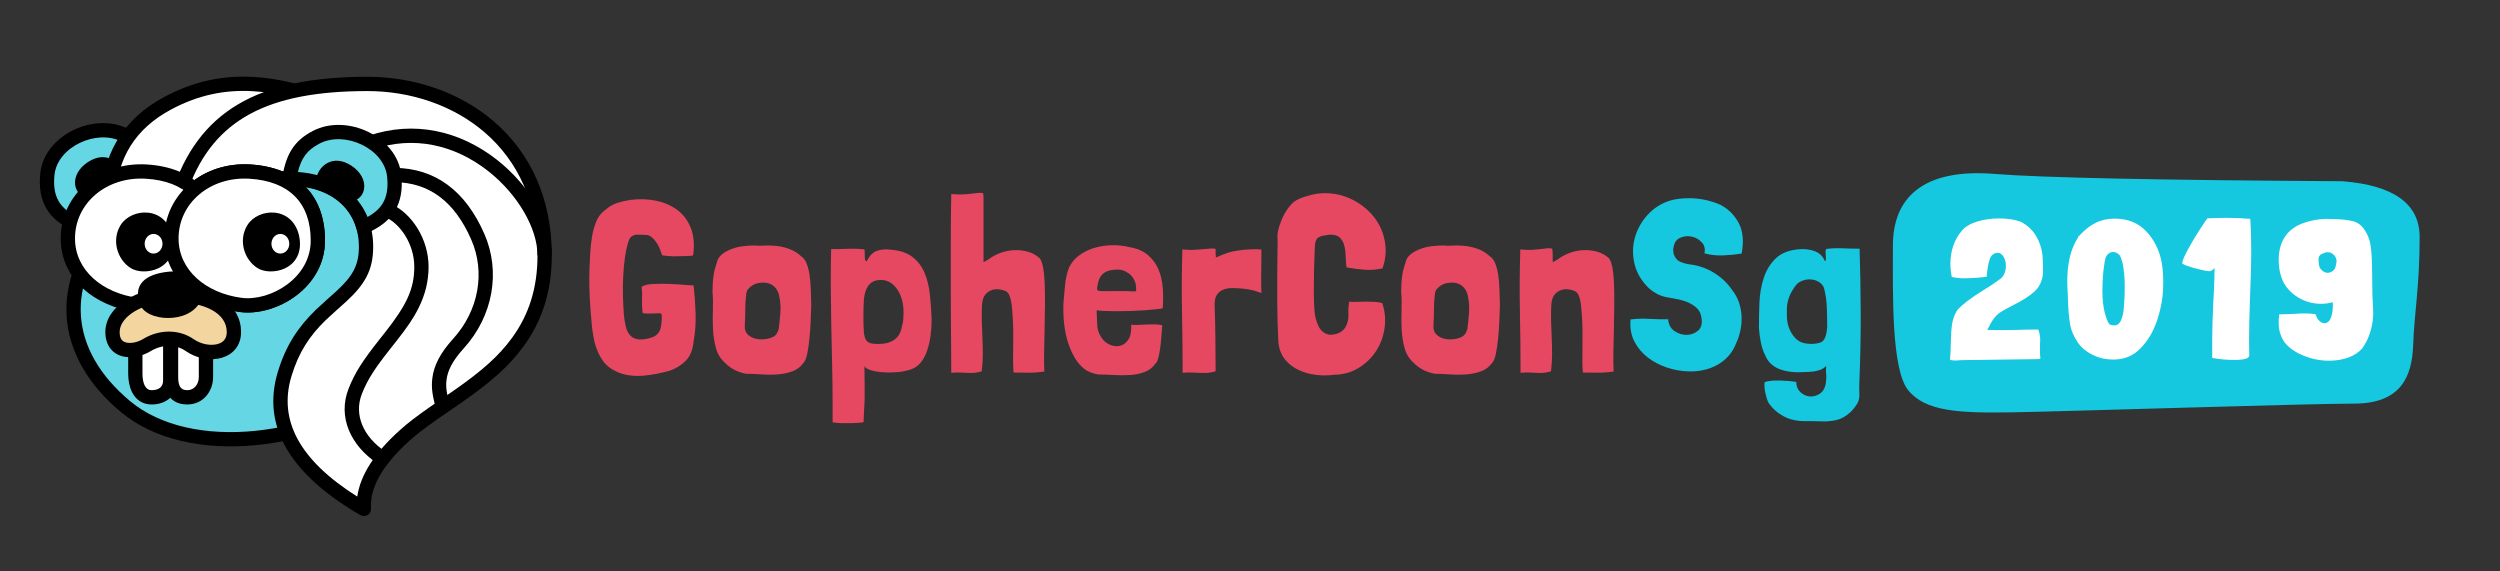 <?xml version="1.0" encoding="UTF-8"?>
<svg width="1400px" height="320px" viewBox="0 0 1400 320" version="1.1" xmlns="http://www.w3.org/2000/svg" xmlns:xlink="http://www.w3.org/1999/xlink">
    <rect x="0" y="0" width="1400" height="320" fill="#333333" stroke="none"/>
    <!-- Generator: Sketch 53.2 (72643) - https://sketchapp.com -->
    <title>logo-gopherConSg2019-landscape</title>
    <desc>Created with Sketch.</desc>
    <g id="logo-gopherConSg2019-landscape" stroke="none" stroke-width="1" fill="none" fill-rule="evenodd">
        <path d="M1024.612,235.816 C1023.689,236 1022.027,236.046 1019.626,235.954 C1017.225,235.862 1014.132,235.816 1010.346,235.816 C1006.007,235.816 1002.128,234.895 998.712,233.053 C995.295,231.212 992.525,228.725 990.402,225.594 C990.032,224.95 989.686,224.098 989.363,223.039 C989.04,221.98 988.763,220.898 988.532,219.793 C988.301,218.688 988.163,217.629 988.116,216.616 C988.07,215.603 988.093,214.728 988.186,213.991 C989.109,213.623 990.356,213.37 991.925,213.232 C993.495,213.094 995.134,213.048 996.842,213.094 C998.55,213.14 1000.212,213.232 1001.828,213.37 C1003.444,213.508 1004.806,213.669 1005.914,213.853 C1005.914,216.248 1006.676,218.158 1008.2,219.586 C1009.723,221.013 1011.431,221.819 1013.324,222.003 C1015.217,222.187 1017.064,221.727 1018.864,220.622 C1020.665,219.517 1021.842,217.675 1022.396,215.096 C1022.489,214.176 1022.581,213.232 1022.673,212.265 C1022.766,211.298 1022.766,210.446 1022.673,209.709 C1022.489,208.144 1022.489,206.533 1022.673,204.875 C1021.75,205.888 1020.665,206.625 1019.418,207.085 C1018.172,207.545 1016.833,207.868 1015.402,208.052 C1013.971,208.236 1012.516,208.328 1011.039,208.328 C1009.561,208.328 1008.176,208.374 1006.884,208.466 C1005.129,208.466 1003.352,208.328 1001.551,208.052 C999.751,207.776 998.043,207.315 996.427,206.671 C994.811,206.026 993.356,205.151 992.064,204.046 C990.771,202.941 989.709,201.514 988.878,199.764 C987.585,197.278 986.662,194.676 986.108,191.96 C985.554,189.243 985.185,186.458 985,183.603 C985,179.275 985.092,174.625 985.277,169.652 C985.462,164.679 986.27,160.006 987.701,155.632 C989.132,151.258 991.417,147.574 994.557,144.582 C997.696,141.589 1002.221,139.908 1008.13,139.54 C1011.085,139.356 1013.832,139.747 1016.371,140.714 C1018.911,141.681 1020.734,143.454 1021.842,146.032 C1022.212,146.216 1022.419,146.055 1022.466,145.549 C1022.512,145.042 1022.512,144.397 1022.466,143.615 L1022.327,141.267 C1022.281,140.484 1022.396,139.862 1022.673,139.402 C1025.72,139.033 1028.814,138.918 1031.953,139.057 C1035.093,139.195 1038.232,139.264 1041.371,139.264 C1041.741,150.775 1041.948,162.815 1041.995,175.384 C1042.041,187.954 1041.787,200.869 1041.233,214.13 C1041.141,216.34 1041.141,218.527 1041.233,220.691 C1041.325,222.855 1040.91,224.673 1039.986,226.147 C1038.694,228.173 1037.378,229.784 1036.039,230.981 C1034.7,232.178 1033.384,233.122 1032.092,233.813 C1030.799,234.504 1029.506,234.987 1028.213,235.263 C1026.921,235.54 1025.72,235.724 1024.612,235.816 Z M1000.651,176.697 C1000.651,181.393 1002.036,185.399 1004.806,188.714 C1006.468,190.74 1008.684,191.96 1011.454,192.374 C1014.225,192.789 1016.81,192.628 1019.211,191.891 C1020.042,191.615 1020.688,191.177 1021.15,190.579 C1021.611,189.98 1021.981,189.289 1022.258,188.507 C1022.535,187.724 1022.743,186.895 1022.881,186.02 C1023.02,185.146 1023.135,184.294 1023.227,183.465 C1023.227,179.782 1023.158,176.029 1023.02,172.207 C1022.881,168.386 1022.35,164.725 1021.427,161.226 C1020.873,159.845 1019.972,158.763 1018.726,157.98 C1017.479,157.197 1016.117,156.714 1014.64,156.53 C1013.163,156.346 1011.708,156.461 1010.277,156.875 C1008.846,157.29 1007.576,157.957 1006.468,158.878 C1005.083,160.443 1003.906,162.17 1002.936,164.058 C1001.967,165.946 1001.297,167.948 1000.928,170.066 C1000.743,170.987 1000.651,171.885 1000.651,172.76 L1000.651,176.697 Z" id="Combined-Shape" fill="#15C8DF"></path>
        <path d="M975.323,141.991 L975.185,141.991 C971.964,142.542 968.512,142.886 964.83,143.024 C961.148,143.162 957.697,142.772 954.475,141.853 C955.027,139.373 954.521,137.307 952.956,135.654 C951.391,134 949.504,132.944 947.295,132.485 C945.086,132.026 942.946,132.255 940.875,133.174 C938.804,134.092 937.584,135.837 937.216,138.409 C937.032,139.052 936.963,139.672 937.009,140.269 C937.055,140.866 937.124,141.486 937.216,142.129 C937.953,144.333 939.149,145.802 940.806,146.537 C942.463,147.272 944.258,147.777 946.191,148.053 C951.069,148.604 955.602,150.165 959.791,152.737 C963.979,155.308 967.407,158.569 970.077,162.518 C971.734,164.631 972.976,166.904 973.805,169.338 C974.633,171.772 975.116,174.274 975.254,176.846 C975.392,179.418 975.208,182.012 974.702,184.63 C974.196,187.248 973.39,189.75 972.286,192.138 C971.181,194.986 969.709,197.419 967.868,199.44 C966.027,201.461 963.933,203.114 961.586,204.4 C959.238,205.686 956.707,206.627 953.992,207.224 C951.276,207.821 948.492,208.073 945.638,207.982 C941.588,207.89 937.561,207.178 933.557,205.846 C929.553,204.514 925.987,202.655 922.857,200.267 C919.727,197.879 917.242,194.963 915.401,191.518 C913.56,188.074 912.778,184.148 913.054,179.739 L913.054,178.913 C916.276,178.453 919.819,178.339 923.685,178.568 C927.551,178.798 931.049,178.867 934.179,178.775 C934.363,181.714 935.536,183.918 937.699,185.388 C939.863,186.857 942.164,187.569 944.603,187.523 C947.042,187.477 949.159,186.674 950.954,185.112 C952.749,183.551 953.37,181.163 952.818,177.948 C952.542,175.744 951.714,173.976 950.333,172.644 C948.952,171.312 947.318,170.233 945.431,169.407 C943.544,168.58 941.496,167.96 939.287,167.547 C937.078,167.133 935.007,166.743 933.074,166.376 C931.233,166.008 929.53,165.411 927.966,164.585 C926.401,163.758 924.974,162.794 923.685,161.692 C919.451,157.65 916.713,153.196 915.47,148.328 C914.228,143.46 914.159,138.73 915.263,134.138 C916.368,129.546 918.462,125.367 921.545,121.601 C924.629,117.836 928.38,115.034 932.798,113.197 C935.007,112.279 937.446,111.659 940.116,111.338 C942.785,111.016 945.477,110.924 948.193,111.062 C950.908,111.2 953.577,111.59 956.201,112.233 C958.824,112.876 961.24,113.703 963.449,114.713 C967.868,117.009 971.273,120.407 973.667,124.908 C976.06,129.408 976.612,135.102 975.323,141.991 Z" id="Path" fill="#15C8DF"></path>
        <path d="M359.743,160.358 C360.938,159.623 362.892,159.186 365.604,159.048 C368.316,158.91 371.189,158.887 374.223,158.979 C377.257,159.071 380.085,159.232 382.705,159.462 C385.325,159.692 387.095,159.807 388.014,159.807 L388.29,159.807 L388.428,159.945 C388.98,164.817 389.348,169.989 389.532,175.459 C389.715,180.93 389.348,186.147 388.428,191.112 C387.969,195.8 386.543,199.386 384.153,201.868 C381.763,204.351 378.82,206.235 375.327,207.522 C373.028,208.166 370.638,208.741 368.155,209.246 C365.673,209.752 363.145,210.12 360.57,210.35 C357.996,210.579 355.491,210.556 353.054,210.281 C350.618,210.005 348.296,209.407 346.09,208.488 C342.412,206.925 339.608,204.81 337.677,202.144 C335.746,199.478 334.229,196.168 333.126,192.215 C332.85,191.204 332.551,189.802 332.23,188.009 C331.908,186.216 331.655,184.4 331.471,182.561 C331.195,179.619 330.965,176.953 330.781,174.563 C330.598,172.172 330.437,169.805 330.299,167.461 C330.161,165.116 330.069,162.634 330.023,160.014 C329.977,157.393 330,154.383 330.092,150.981 C330.184,148.039 330.322,145.028 330.506,141.948 C330.69,138.868 331.011,135.857 331.471,132.915 C331.931,129.881 332.735,126.939 333.884,124.089 C335.034,121.239 336.941,118.895 339.608,117.056 C341.447,115.493 343.515,114.344 345.814,113.608 C348.112,112.873 350.503,112.321 352.985,111.953 C358.042,111.31 362.869,111.471 367.466,112.436 C372.063,113.401 376.016,115.125 379.326,117.607 C382.636,120.09 385.118,123.377 386.773,127.468 C388.428,131.559 388.934,136.409 388.29,142.017 L388.152,142.844 C387.969,143.12 387.555,143.258 386.911,143.258 C386.268,143.258 385.21,143.304 383.739,143.396 C382.36,143.396 381.188,143.419 380.223,143.465 C379.257,143.511 378.292,143.534 377.326,143.534 C376.361,143.534 375.373,143.488 374.361,143.396 C373.35,143.304 372.155,143.166 370.776,142.982 C370.5,142.063 370.109,140.937 369.603,139.604 C369.098,138.27 368.454,137.029 367.673,135.88 C366.891,134.731 365.995,133.72 364.983,132.846 C363.972,131.973 362.777,131.536 361.398,131.536 C359.835,131.444 358.318,131.398 356.847,131.398 C355.376,131.398 354.088,131.95 352.985,133.053 C352.801,133.237 352.548,133.72 352.227,134.501 C351.905,135.282 351.652,136.041 351.468,136.776 C350.825,138.983 350.296,141.649 349.882,144.775 C349.468,147.901 349.17,151.234 348.986,154.773 C348.802,158.313 348.756,161.967 348.848,165.737 C348.94,169.506 349.124,173.092 349.399,176.494 C349.583,178.516 349.951,180.723 350.503,183.113 C351.054,185.503 352.204,187.388 353.951,188.767 C354.778,189.319 355.835,189.733 357.122,190.008 C358.502,190.192 359.95,190.146 361.467,189.87 C362.984,189.595 364.386,189.227 365.673,188.767 C366.684,188.308 367.558,187.687 368.293,186.905 C369.029,186.124 369.58,185.09 369.948,183.803 C370.04,183.435 370.155,182.814 370.293,181.941 C370.431,181.067 370.523,180.171 370.569,179.252 C370.615,178.332 370.615,177.505 370.569,176.769 C370.523,176.034 370.362,175.62 370.086,175.528 C369.534,175.436 368.776,175.413 367.811,175.459 C366.845,175.505 365.834,175.551 364.777,175.597 C363.719,175.643 362.754,175.643 361.88,175.597 C361.007,175.551 360.34,175.436 359.881,175.252 C359.697,173.781 359.582,172.494 359.536,171.391 C359.49,170.288 359.49,169.207 359.536,168.15 C359.582,167.093 359.605,166.013 359.605,164.909 C359.605,163.806 359.513,162.427 359.329,160.772 L359.329,160.634 C359.329,160.542 359.375,160.496 359.467,160.496 L359.743,160.358 Z M401.906,145.465 C402.549,144.086 403.584,142.89 405.009,141.879 C406.434,140.868 408.089,140.017 409.974,139.328 C411.858,138.638 413.881,138.156 416.042,137.88 C418.202,137.604 420.386,137.466 422.592,137.466 C424.431,137.65 426.201,137.673 427.902,137.535 C429.603,137.397 431.419,137.42 433.35,137.604 C436.292,137.788 439.096,138.362 441.762,139.328 C444.428,140.293 446.727,141.695 448.658,143.534 C449.945,144.361 450.956,145.694 451.692,147.533 C452.427,149.372 452.979,151.509 453.347,153.946 C453.714,156.382 453.944,159.048 454.036,161.944 C454.128,164.84 454.22,167.805 454.312,170.839 C454.22,173.506 454.105,176.539 453.967,179.941 C453.829,183.343 453.599,186.607 453.278,189.733 C452.956,192.858 452.542,195.663 452.036,198.145 C451.531,200.627 450.818,202.328 449.899,203.247 C448.336,205.454 446.29,207.017 443.762,207.936 C441.233,208.856 438.498,209.43 435.556,209.66 C432.614,209.89 429.58,209.89 426.454,209.66 C423.328,209.43 420.478,209.315 417.904,209.315 C413.215,208.488 409.261,206.465 406.043,203.247 C403.561,201.041 401.86,198.283 400.94,194.973 C400.021,191.663 399.469,188.193 399.286,184.561 C399.102,180.93 399.079,177.275 399.217,173.598 C399.355,169.92 399.286,166.564 399.01,163.53 C399.01,161.875 399.056,160.244 399.148,158.635 C399.24,157.026 399.423,155.348 399.699,153.601 C399.791,152.59 400.113,151.234 400.665,149.533 C401.216,147.832 401.63,146.476 401.906,145.465 Z M419.145,161.738 C418.593,162.105 418.179,163.025 417.904,164.496 C417.536,167.438 417.352,170.357 417.352,173.253 C417.352,176.149 417.26,179.206 417.076,182.424 C416.984,184.538 417.536,186.17 418.731,187.319 C419.926,188.468 421.374,189.25 423.075,189.664 C424.776,190.077 426.546,190.169 428.385,189.939 C430.224,189.71 431.741,189.273 432.936,188.629 C434.499,187.894 435.556,186.377 436.108,184.078 C436.476,181.136 436.774,178.171 437.004,175.183 C437.234,172.195 437.073,169.368 436.521,166.702 C436.062,163.484 434.729,161.14 432.522,159.669 C430.315,158.198 427.419,157.876 423.834,158.704 C421.903,159.255 420.34,160.267 419.145,161.738 Z M483.649,234.828 L483.649,236.345 C483.649,236.437 483.029,236.552 481.788,236.69 C480.546,236.828 479.029,236.92 477.237,236.966 C475.444,237.011 473.536,237.011 471.513,236.966 C469.491,236.92 467.744,236.759 466.273,236.483 L466.273,227.381 C466.273,219.75 466.181,212.119 465.997,204.489 C465.813,196.858 465.652,189.342 465.514,181.941 C465.376,174.54 465.284,167.277 465.238,160.152 C465.192,153.026 465.261,146.154 465.445,139.535 C468.295,139.535 471.421,139.466 474.823,139.328 C478.225,139.19 481.305,139.305 484.063,139.673 C484.155,139.856 484.201,140.178 484.201,140.638 C484.201,141.557 484.224,142.293 484.27,142.844 C484.316,143.396 484.339,144.177 484.339,145.189 C484.523,145.648 484.73,145.993 484.96,146.223 C485.189,146.453 485.442,146.292 485.718,145.74 C487.097,142.982 488.936,141.212 491.234,140.431 C493.533,139.65 495.969,139.443 498.544,139.81 C503.784,140.178 507.922,141.534 510.956,143.879 C513.99,146.223 516.265,149.211 517.782,152.843 C519.299,156.474 520.288,160.542 520.747,165.047 C521.207,169.552 521.529,174.103 521.713,178.7 C521.713,181.918 521.506,185.044 521.092,188.078 C520.678,191.112 520.035,193.893 519.161,196.421 C518.288,198.949 517.139,201.11 515.714,202.903 C514.289,204.695 512.565,205.96 510.542,206.695 C508.06,207.614 505.324,208.189 502.336,208.419 C499.348,208.649 496.521,208.649 493.855,208.419 C491.188,208.189 488.936,207.752 487.097,207.109 C485.258,206.465 484.247,205.73 484.063,204.902 C484.155,209.223 484.201,212.717 484.201,215.383 L484.201,221.796 C484.201,223.405 484.178,224.646 484.132,225.519 C484.086,226.393 484.04,227.22 483.994,228.002 C483.948,228.783 483.902,229.656 483.856,230.622 C483.81,231.587 483.741,232.989 483.649,234.828 Z M505.026,182.837 C505.485,181.55 505.761,180.217 505.853,178.838 C505.945,177.459 505.991,176.126 505.991,174.839 C505.991,172.54 505.715,170.311 505.163,168.15 C504.612,165.99 503.784,164.059 502.681,162.358 C501.578,160.657 500.245,159.301 498.682,158.29 C497.119,157.279 495.372,156.773 493.441,156.773 C491.051,156.773 489.212,157.279 487.925,158.29 C486.637,159.301 485.649,160.68 484.96,162.427 C484.27,164.174 483.856,166.288 483.718,168.771 C483.58,171.253 483.511,173.919 483.511,176.769 C483.511,180.355 483.58,183.182 483.718,185.251 C483.856,187.319 484.201,188.905 484.753,190.008 C485.304,191.112 486.155,191.824 487.304,192.146 C488.453,192.468 489.993,192.629 491.924,192.629 C495.694,192.629 498.705,191.801 500.957,190.146 C503.21,188.491 504.566,186.055 505.026,182.837 Z M550.774,146.844 C551.234,146.568 551.809,146.246 552.498,145.878 C553.188,145.511 553.762,145.143 554.222,144.775 C556.153,143.396 558.313,142.293 560.704,141.465 C563.094,140.638 565.554,140.178 568.082,140.086 C570.611,139.994 573.07,140.27 575.46,140.914 C577.851,141.557 580.011,142.706 581.942,144.361 C582.862,145.189 583.574,146.913 584.08,149.533 C584.585,152.153 584.907,155.302 585.045,158.979 C585.183,162.657 585.229,166.679 585.183,171.046 C585.137,175.413 585.068,179.826 584.976,184.285 C584.884,188.744 584.792,193.042 584.7,197.18 C584.608,201.317 584.654,204.948 584.838,208.074 C581.62,208.534 578.747,208.741 576.219,208.695 C573.691,208.649 570.817,208.626 567.599,208.626 C567.416,206.511 567.324,204.121 567.324,201.455 C567.324,198.788 567.347,196.03 567.393,193.18 C567.439,190.33 567.439,187.48 567.393,184.63 C567.347,181.78 567.232,179.114 567.048,176.631 C566.956,175.528 566.864,174.31 566.772,172.977 C566.68,171.644 566.519,170.334 566.289,169.047 C566.059,167.759 565.738,166.61 565.324,165.599 C564.91,164.588 564.336,163.806 563.6,163.255 C563.508,163.163 563.416,163.117 563.324,163.117 C563.232,163.117 563.14,163.071 563.048,162.979 C562.313,162.611 561.233,162.312 559.807,162.082 C558.382,161.852 556.98,161.944 555.601,162.358 C554.222,162.772 552.981,163.599 551.878,164.84 C550.774,166.082 550.131,167.943 549.947,170.426 C549.763,173.643 549.717,176.792 549.809,179.872 C549.901,182.952 550.016,186.032 550.154,189.112 C550.292,192.192 550.361,195.249 550.361,198.283 C550.361,201.317 550.177,204.351 549.809,207.385 L549.809,207.936 C548.246,208.396 546.89,208.672 545.741,208.764 C544.591,208.856 543.419,208.879 542.224,208.833 C541.029,208.787 539.696,208.718 538.224,208.626 C536.753,208.534 534.915,208.58 532.708,208.764 C532.708,204.994 532.685,200.466 532.639,195.18 C532.593,189.893 532.547,184.216 532.501,178.148 C532.455,172.081 532.432,165.806 532.432,159.324 L532.432,140.362 C532.432,134.202 532.455,128.387 532.501,122.917 C532.547,117.447 532.616,112.689 532.708,108.644 C533.811,108.736 534.731,108.804 535.466,108.85 C536.202,108.896 536.891,108.919 537.535,108.919 C538.178,108.919 538.868,108.896 539.604,108.85 C540.339,108.804 541.258,108.736 542.362,108.644 C542.73,108.644 543.373,108.575 544.293,108.437 C545.212,108.299 546.131,108.184 547.051,108.092 C547.97,108 548.798,107.977 549.533,108.023 C550.269,108.069 550.636,108.23 550.636,108.506 C550.728,108.965 550.774,110.184 550.774,112.16 L550.774,146.844 Z M614.176,173.735 L614.176,176.218 C614.268,178.976 614.383,181.228 614.52,182.975 C614.658,184.722 615.233,186.423 616.244,188.078 C617.348,190.192 618.911,191.755 620.933,192.767 C622.956,193.778 624.933,194.1 626.863,193.732 C628.794,193.364 630.426,192.238 631.759,190.353 C633.092,188.468 633.667,185.641 633.483,181.872 C634.403,181.964 635.644,181.987 637.207,181.941 C638.77,181.895 640.402,181.826 642.103,181.734 C643.804,181.642 645.435,181.619 646.998,181.665 C648.561,181.711 649.849,181.872 650.86,182.148 C650.676,184.538 650.492,186.882 650.308,189.181 C650.124,191.479 649.895,193.617 649.619,195.594 C649.343,197.57 648.998,199.271 648.584,200.696 C648.171,202.121 647.642,203.109 646.998,203.661 C645.435,205.868 643.413,207.431 640.93,208.35 C638.448,209.269 635.736,209.821 632.794,210.005 C629.852,210.189 626.841,210.189 623.761,210.005 C620.68,209.821 617.853,209.729 615.279,209.729 C612.705,209.361 610.314,208.534 608.108,207.247 C605.625,205.5 603.557,203.224 601.902,200.42 C600.247,197.616 598.914,194.536 597.902,191.181 C596.891,187.825 596.201,184.262 595.834,180.493 C595.466,176.723 595.374,172.954 595.558,169.184 C595.834,165.783 596.132,162.496 596.454,159.324 C596.776,156.152 597.488,153.049 598.592,150.016 C599.787,147.349 601.626,145.074 604.108,143.189 C606.591,141.304 609.395,139.879 612.521,138.914 C615.647,137.949 618.957,137.42 622.45,137.328 C625.944,137.236 629.346,137.604 632.656,138.431 C636.885,139.167 640.287,140.638 642.861,142.844 C645.436,145.051 647.389,147.717 648.722,150.843 C650.056,153.969 650.86,157.416 651.136,161.186 C651.412,164.955 651.412,168.771 651.136,172.632 C650.492,172.816 649.274,173 647.481,173.184 C645.688,173.368 643.574,173.552 641.137,173.735 C638.701,173.919 636.104,174.057 633.345,174.149 C630.587,174.241 627.944,174.287 625.415,174.287 C622.887,174.287 620.612,174.241 618.589,174.149 C616.566,174.057 615.095,173.919 614.176,173.735 Z M630.863,152.36 C630.127,151.9 629.392,151.555 628.656,151.326 C627.921,151.096 627.047,150.981 626.036,150.981 C623.829,150.981 622.037,151.211 620.658,151.67 C619.278,152.13 618.175,152.774 617.348,153.601 C616.52,154.429 615.9,155.394 615.486,156.497 C615.072,157.6 614.773,158.75 614.589,159.945 C614.406,160.956 614.337,161.669 614.383,162.082 C614.429,162.496 614.865,162.772 615.693,162.91 C616.52,163.048 617.83,163.094 619.623,163.048 C621.416,163.002 624.059,162.979 627.553,162.979 C629.944,162.979 631.736,163.025 632.932,163.117 C634.127,163.209 634.977,163.232 635.483,163.186 C635.989,163.14 636.241,163.002 636.241,162.772 L636.241,161.324 C636.241,159.485 635.759,157.738 634.793,156.083 C633.828,154.429 632.518,153.187 630.863,152.36 Z M680.887,144.223 C681.255,144.04 682.105,143.672 683.438,143.12 C684.771,142.569 686.082,142.063 687.369,141.603 C689.116,141.052 691.092,140.615 693.299,140.293 C695.505,139.971 697.574,139.764 699.505,139.673 C701.436,139.581 703.068,139.558 704.401,139.604 C705.734,139.65 706.4,139.718 706.4,139.81 C706.4,142.936 706.377,145.694 706.331,148.085 C706.286,150.475 706.263,152.613 706.263,154.497 L706.263,159.669 C706.263,161.232 706.308,162.703 706.4,164.082 L705.159,163.668 C704.7,163.484 704.217,163.323 703.711,163.186 C703.205,163.048 702.723,162.887 702.263,162.703 C701.16,162.427 700.034,162.197 698.884,162.013 C697.735,161.829 697.114,161.738 697.022,161.738 C694.54,161.462 692.265,161.324 690.196,161.324 C688.127,161.324 686.334,161.646 684.817,162.289 C683.3,162.933 682.128,163.944 681.301,165.323 C680.473,166.702 680.105,168.679 680.197,171.253 C680.289,174.471 680.381,177.505 680.473,180.355 C680.565,183.205 680.611,186.078 680.611,188.974 C680.611,191.87 680.634,194.812 680.68,197.8 C680.726,200.788 680.749,203.983 680.749,207.385 L680.749,207.936 C679.186,208.396 677.761,208.672 676.474,208.764 C675.187,208.856 673.853,208.879 672.474,208.833 C671.095,208.787 669.601,208.718 667.992,208.626 C666.383,208.534 664.476,208.58 662.269,208.764 C662.269,197.455 662.154,186.147 661.924,174.839 C661.694,163.53 661.763,151.808 662.131,139.673 C663.234,139.764 664.154,139.833 664.889,139.879 C665.625,139.925 666.314,139.948 666.958,139.948 C667.602,139.948 668.291,139.925 669.027,139.879 C669.762,139.833 670.682,139.764 671.785,139.673 C672.153,139.673 672.819,139.627 673.785,139.535 C674.75,139.443 675.761,139.351 676.819,139.259 C677.876,139.167 678.795,139.144 679.577,139.19 C680.358,139.236 680.749,139.351 680.749,139.535 L680.749,142.086 C680.749,142.316 680.772,142.569 680.818,142.844 C680.864,143.12 680.887,143.58 680.887,144.223 Z M737.531,133.605 C737.347,133.789 737.186,134.087 737.048,134.501 C736.91,134.915 736.795,135.214 736.703,135.397 C736.519,135.673 736.358,137.282 736.221,140.224 C736.083,143.166 735.968,146.66 735.876,150.705 C735.784,154.75 735.738,158.956 735.738,163.323 C735.738,167.691 735.876,171.483 736.152,174.701 C736.427,177.367 737.14,179.964 738.289,182.492 C739.438,185.021 741.346,186.653 744.012,187.388 C746.035,187.572 747.943,187.273 749.736,186.492 C751.529,185.71 752.885,184.4 753.804,182.561 C754.815,180.447 755.252,178.217 755.114,175.873 C754.976,173.529 755.137,171.207 755.597,168.909 C756.884,169.093 758.332,169.139 759.941,169.047 C761.55,168.955 763.182,168.909 764.837,168.909 C766.492,168.909 768.124,168.955 769.733,169.047 C771.342,169.139 772.79,169.368 774.077,169.736 C775.64,174.517 776.054,179.275 775.318,184.009 C774.583,188.744 772.974,192.996 770.491,196.766 C768.009,200.535 764.768,203.638 760.769,206.074 C756.769,208.511 752.241,209.775 747.184,209.867 C743.875,210.327 740.473,210.35 736.979,209.936 C733.485,209.522 730.221,208.603 727.187,207.178 C724.153,205.753 721.602,203.753 719.533,201.179 C717.465,198.605 716.246,195.387 715.879,191.525 C715.695,188.216 715.557,184.768 715.465,181.182 C715.373,177.597 715.304,173.575 715.258,169.116 C715.212,164.657 715.212,159.6 715.258,153.946 C715.304,148.292 715.373,141.741 715.465,134.294 C715.281,132.731 715.35,131.145 715.672,129.536 C715.994,127.927 716.43,126.434 716.982,125.054 C717.809,122.664 718.844,120.458 720.085,118.435 C721.326,116.412 722.82,114.62 724.567,113.057 C725.578,112.321 726.682,111.7 727.877,111.195 C729.072,110.689 730.313,110.252 731.6,109.885 C735.83,108.506 740.013,107.954 744.15,108.23 C748.288,108.506 752.172,109.448 755.804,111.057 C759.436,112.666 762.722,114.803 765.664,117.47 C768.607,120.136 770.951,123.193 772.698,126.64 C774.445,130.088 775.502,133.834 775.87,137.88 C776.238,141.925 775.686,146.062 774.215,150.291 C770.813,151.027 767.48,151.28 764.216,151.05 C760.953,150.82 757.574,150.383 754.08,149.74 C753.804,147.993 753.643,146.016 753.597,143.81 C753.551,141.603 753.298,139.558 752.839,137.673 C752.379,135.788 751.529,134.248 750.287,133.053 C749.046,131.858 747.092,131.306 744.426,131.398 C743.231,131.582 741.967,131.812 740.634,132.088 C739.301,132.363 738.266,132.869 737.531,133.605 Z M787.555,145.465 C788.198,144.086 789.233,142.89 790.658,141.879 C792.083,140.868 793.738,140.017 795.622,139.328 C797.507,138.638 799.53,138.156 801.691,137.88 C803.851,137.604 806.035,137.466 808.241,137.466 C810.08,137.65 811.85,137.673 813.551,137.535 C815.252,137.397 817.068,137.42 818.998,137.604 C821.94,137.788 824.745,138.362 827.411,139.328 C830.077,140.293 832.376,141.695 834.306,143.534 C835.594,144.361 836.605,145.694 837.34,147.533 C838.076,149.372 838.628,151.509 838.995,153.946 C839.363,156.382 839.593,159.048 839.685,161.944 C839.777,164.84 839.869,167.805 839.961,170.839 C839.869,173.506 839.754,176.539 839.616,179.941 C839.478,183.343 839.248,186.607 838.926,189.733 C838.605,192.858 838.191,195.663 837.685,198.145 C837.18,200.627 836.467,202.328 835.548,203.247 C833.985,205.454 831.939,207.017 829.411,207.936 C826.882,208.856 824.147,209.43 821.205,209.66 C818.263,209.89 815.229,209.89 812.103,209.66 C808.977,209.43 806.127,209.315 803.552,209.315 C798.863,208.488 794.91,206.465 791.692,203.247 C789.21,201.041 787.509,198.283 786.589,194.973 C785.67,191.663 785.118,188.193 784.934,184.561 C784.75,180.93 784.728,177.275 784.865,173.598 C785.003,169.92 784.934,166.564 784.659,163.53 C784.659,161.875 784.705,160.244 784.796,158.635 C784.888,157.026 785.072,155.348 785.348,153.601 C785.44,152.59 785.762,151.234 786.313,149.533 C786.865,147.832 787.279,146.476 787.555,145.465 Z M804.794,161.738 C804.242,162.105 803.828,163.025 803.552,164.496 C803.185,167.438 803.001,170.357 803.001,173.253 C803.001,176.149 802.909,179.206 802.725,182.424 C802.633,184.538 803.185,186.17 804.38,187.319 C805.575,188.468 807.023,189.25 808.724,189.664 C810.425,190.077 812.195,190.169 814.034,189.939 C815.872,189.71 817.389,189.273 818.585,188.629 C820.148,187.894 821.205,186.377 821.757,184.078 C822.124,181.136 822.423,178.171 822.653,175.183 C822.883,172.195 822.722,169.368 822.17,166.702 C821.711,163.484 820.377,161.14 818.171,159.669 C815.964,158.198 813.068,157.876 809.483,158.704 C807.552,159.255 805.989,160.267 804.794,161.738 Z M869.574,146.844 C870.034,146.568 870.608,146.246 871.298,145.878 C871.987,145.511 872.562,145.143 873.022,144.775 C874.953,143.396 877.113,142.293 879.504,141.465 C881.894,140.638 884.353,140.178 886.882,140.086 C889.41,139.994 891.87,140.27 894.26,140.914 C896.651,141.557 898.811,142.706 900.742,144.361 C901.661,145.189 902.374,146.913 902.879,149.533 C903.385,152.153 903.707,155.302 903.845,158.979 C903.983,162.657 904.029,166.679 903.983,171.046 C903.937,175.413 903.868,179.826 903.776,184.285 C903.684,188.744 903.592,193.042 903.5,197.18 C903.408,201.317 903.454,204.948 903.638,208.074 C900.42,208.534 897.547,208.741 895.019,208.695 C892.49,208.649 889.617,208.626 886.399,208.626 C886.215,206.511 886.123,204.121 886.123,201.455 C886.123,198.788 886.146,196.03 886.192,193.18 C886.238,190.33 886.238,187.48 886.192,184.63 C886.146,181.78 886.031,179.114 885.847,176.631 C885.756,175.528 885.664,174.31 885.572,172.977 C885.48,171.644 885.319,170.334 885.089,169.047 C884.859,167.759 884.537,166.61 884.124,165.599 C883.71,164.588 883.135,163.806 882.4,163.255 C882.308,163.163 882.216,163.117 882.124,163.117 C882.032,163.117 881.94,163.071 881.848,162.979 C881.113,162.611 880.032,162.312 878.607,162.082 C877.182,161.852 875.78,161.944 874.401,162.358 C873.022,162.772 871.781,163.599 870.677,164.84 C869.574,166.082 868.93,167.943 868.747,170.426 C868.563,173.643 868.517,176.792 868.609,179.872 C868.701,182.952 868.816,186.032 868.953,189.112 C869.091,192.192 869.16,195.249 869.16,198.283 C869.16,201.317 868.976,204.351 868.609,207.385 L868.609,207.936 C867.046,208.396 865.69,208.672 864.54,208.764 C863.391,208.856 862.219,208.879 861.024,208.833 C859.828,208.787 858.495,208.718 857.024,208.626 C855.553,208.534 853.714,208.58 851.508,208.764 C851.508,197.455 851.393,186.147 851.163,174.839 C850.933,163.53 851.002,151.808 851.37,139.673 C852.473,139.764 853.392,139.833 854.128,139.879 C854.864,139.925 855.553,139.948 856.197,139.948 C856.84,139.948 857.53,139.925 858.265,139.879 C859.001,139.833 859.92,139.764 861.024,139.673 C861.391,139.673 862.035,139.604 862.954,139.466 C863.874,139.328 864.793,139.213 865.713,139.121 C866.632,139.029 867.459,139.006 868.195,139.052 C868.93,139.098 869.298,139.259 869.298,139.535 C869.482,141.098 869.551,142.385 869.505,143.396 C869.459,144.407 869.482,145.557 869.574,146.844 Z" id="GopherConSg-Copy-5" fill="#E74861"></path>
        <g id="Group-8" transform="translate(1060, 97)" fill="#15C8DF">
            <path d="M56.807,0.389 C16.682,-2.802 0.032,13.909 0.032,40.466 C0.032,67.024 -0.994,109.859 8.655,121.61 C18.305,133.362 36.688,134.378 66.18,133.912 C95.672,133.446 231.98,129.027 258.177,129.027 C284.374,129.027 290.773,114.128 291.381,96.086 C291.988,78.044 295,63.621 295,35.743 C295,17.157 280.549,6.737 251.646,4.481 C148.503,3.88 83.556,2.516 56.807,0.389 Z" id="Path-2-Copy"></path>
        </g>
        <path d="M1126.924,171.121 C1123.776,172.733 1121.524,173.996 1120.17,174.912 C1118.815,175.828 1117.626,176.963 1116.601,178.319 C1115.576,179.674 1114.331,181.817 1112.867,184.747 C1114.551,184.821 1116.967,184.857 1120.115,184.857 C1124.288,184.857 1127.4,184.821 1129.45,184.747 C1133.989,184.601 1137.98,184.527 1141.421,184.527 C1142.153,186.286 1142.519,188.374 1142.519,190.791 L1142.409,192.549 L1142.409,197.604 C1142.409,198.777 1142.482,199.692 1142.629,200.352 C1142.629,200.718 1142.501,200.938 1142.244,201.011 C1141.988,201.084 1141.421,201.121 1140.542,201.121 L1098.809,201.67 L1095.185,201.89 C1094.306,201.89 1093.629,201.835 1093.153,201.725 C1092.677,201.615 1092.293,201.56 1092,201.56 C1092.293,197.751 1092.439,194.674 1092.439,192.33 C1092.513,187.861 1092.75,184.271 1093.153,181.56 C1093.556,178.85 1094.526,176.212 1096.063,173.648 C1098.992,170.425 1103.861,166.725 1110.67,162.549 C1114.624,160.132 1117.735,158.044 1120.005,156.286 C1121.03,155.626 1121.835,154.619 1122.421,153.264 C1123.007,151.908 1123.3,150.462 1123.3,148.923 C1123.3,147.018 1122.897,145.352 1122.092,143.923 C1121.286,142.494 1120.225,141.707 1118.907,141.56 C1116.564,141.634 1114.99,142.897 1114.184,145.352 C1113.379,147.806 1112.83,151.011 1112.537,154.967 C1108.217,155.553 1103.934,155.846 1099.688,155.846 C1097.272,155.846 1095.038,155.59 1092.988,155.077 C1092.476,152.513 1092.22,150.059 1092.22,147.714 C1092.22,144.125 1092.769,140.736 1093.867,137.549 C1094.965,134.363 1096.576,131.56 1098.699,129.143 C1100.53,126.945 1103.348,125.26 1107.156,124.088 C1110.963,122.916 1114.99,122.33 1119.236,122.33 C1124.288,122.33 1128.425,122.952 1131.646,124.198 C1135.307,126.103 1138.144,128.722 1140.158,132.055 C1142.171,135.388 1143.398,139.106 1143.837,143.209 L1143.837,144.198 L1143.947,145.187 C1144.093,148.777 1144.13,151.414 1144.057,153.099 C1143.69,157.421 1142.025,160.883 1139.06,163.484 C1136.094,166.084 1132.049,168.63 1126.924,171.121 Z M1210.5,146.725 C1211.232,150.755 1211.525,155.187 1211.379,160.022 C1211.305,166.103 1210.244,172.348 1208.194,178.758 C1206.144,185.169 1203.05,190.535 1198.914,194.857 C1194.777,199.18 1189.707,201.341 1183.703,201.341 C1180.189,201.341 1177.187,200.864 1174.697,199.912 C1169.792,198.081 1166.131,195.443 1163.715,192 C1161.299,188.557 1159.78,184.912 1159.157,181.066 C1158.535,177.22 1158.151,172.33 1158.004,166.396 L1157.894,163.538 C1157.748,161.048 1157.675,158.96 1157.675,157.275 C1157.675,152.659 1158.132,148.319 1159.047,144.253 C1159.963,140.187 1161.555,136.359 1163.825,132.769 L1163.715,132.659 L1165.033,131.341 C1167.595,128.557 1170.433,126.377 1173.544,124.802 C1176.656,123.227 1180.225,122.44 1184.252,122.44 C1191.501,122.44 1197.358,124.784 1201.824,129.473 C1206.29,134.161 1209.182,139.912 1210.5,146.725 Z M1189.743,166.725 C1189.816,165.553 1189.853,163.392 1189.853,160.242 C1189.853,156.799 1189.615,153.447 1189.139,150.187 C1188.663,146.927 1187.949,144.491 1186.998,142.879 C1185.826,141.707 1184.618,141.121 1183.373,141.121 C1183.007,141.121 1182.715,141.158 1182.495,141.231 C1181.909,141.304 1181.342,141.56 1180.793,142 C1180.244,142.44 1179.823,142.952 1179.53,143.538 C1179.164,144.051 1178.852,145.114 1178.596,146.725 C1178.34,148.337 1178.102,150.022 1177.882,151.78 C1177.516,155.956 1177.333,159.656 1177.333,162.879 C1177.333,167.568 1177.809,171.817 1178.761,175.626 L1178.761,175.516 C1179.054,176.249 1179.237,176.835 1179.31,177.275 C1180.115,179.912 1180.921,181.451 1181.726,181.89 L1181.946,181.89 C1182.605,182.11 1183.3,182.22 1184.032,182.22 C1185.204,182.22 1186.137,181.78 1186.833,180.901 C1187.528,180.022 1188.096,178.777 1188.535,177.165 C1189.048,175.553 1189.377,173.062 1189.524,169.692 C1189.524,168.813 1189.597,167.788 1189.743,166.615 L1189.743,166.725 Z M1251.245,201.56 C1246.998,201.56 1242.861,201.194 1238.835,200.462 L1238.835,189.473 C1238.835,184.784 1239.054,177.751 1239.494,168.374 L1239.713,164.857 C1240.006,158.117 1240.152,153.172 1240.152,150.022 C1239.201,151.267 1238.139,151.89 1236.968,151.89 C1236.455,151.89 1234.899,151.597 1232.3,151.011 C1229.701,150.425 1227.34,149.766 1225.216,149.033 C1223.093,148.3 1222.032,147.714 1222.032,147.275 C1222.178,145.883 1223.258,143.337 1225.271,139.637 C1227.285,135.938 1229.5,132.22 1231.916,128.484 C1234.332,124.747 1235.759,122.659 1236.199,122.22 L1237.517,122.22 C1241.178,122.073 1244.326,122 1246.962,122 C1251.647,122 1256.04,122.183 1260.14,122.549 C1260.506,127.751 1260.69,134.051 1260.69,141.451 C1260.69,147.092 1260.47,155.407 1260.031,166.396 C1259.665,175.553 1259.481,183.868 1259.481,191.341 C1259.481,194.784 1259.518,197.348 1259.591,199.033 C1259.591,200.718 1256.809,201.56 1251.245,201.56 Z M1328.561,165.516 C1328.561,166.103 1328.634,167.494 1328.78,169.692 C1328.927,172.037 1329,173.758 1329,174.857 C1329,176.615 1328.89,178.337 1328.671,180.022 C1327.792,185.883 1325.852,190.901 1322.85,195.077 C1320.873,197.348 1318.256,199.07 1314.997,200.242 C1311.739,201.414 1308.133,202 1304.18,202 C1299.274,202 1294.479,201.029 1289.793,199.088 C1285.107,197.147 1281.593,194.637 1279.25,191.56 C1277.127,188.41 1276.065,184.857 1276.065,180.901 C1276.065,179.143 1276.138,177.861 1276.285,177.055 L1276.285,176.066 L1282.874,175.846 L1285.29,175.736 C1287.34,175.59 1289.024,175.516 1290.342,175.516 C1292.758,175.516 1294.881,175.663 1296.712,175.956 C1297.151,177.421 1297.847,178.648 1298.798,179.637 C1299.75,180.626 1300.812,181.084 1301.983,181.011 L1301.873,181.011 C1303.631,180.791 1304.857,179.546 1305.553,177.275 C1306.248,175.004 1306.523,172.33 1306.376,169.253 C1304.18,169.839 1301.983,170.132 1299.787,170.132 C1295.687,170.132 1291.861,169.198 1288.31,167.33 C1284.759,165.462 1281.922,162.952 1279.799,159.802 C1278.554,157.971 1277.621,155.81 1276.998,153.319 C1276.376,150.828 1276.065,148.3 1276.065,145.736 C1276.065,139.729 1277.566,134.894 1280.568,131.231 C1282.837,128.447 1285.931,126.341 1289.848,124.912 C1293.765,123.484 1298.066,122.696 1302.752,122.549 L1304.399,122.659 L1306.047,122.659 C1310.806,122.733 1314.613,123.117 1317.468,123.813 C1320.324,124.509 1322.594,126.212 1324.278,128.923 C1325.962,131.414 1327.041,134.234 1327.517,137.385 C1327.993,140.535 1328.268,144.491 1328.341,149.253 L1328.561,165.516 Z M1303.411,141.231 C1302.606,141.231 1301.471,141.597 1300.006,142.33 C1298.908,142.769 1298.359,143.868 1298.359,145.626 C1298.432,147.092 1298.615,148.41 1298.908,149.582 C1299.421,150.535 1300.098,151.304 1300.94,151.89 C1301.782,152.476 1302.642,152.769 1303.521,152.769 C1304.253,152.769 1304.985,152.568 1305.717,152.165 C1306.449,151.762 1307.035,151.231 1307.475,150.571 C1307.841,149.839 1308.17,148.52 1308.463,146.615 C1308.536,145.15 1308.06,143.886 1307.035,142.824 C1306.01,141.762 1304.802,141.231 1303.411,141.231 Z" id="2019" fill="#FFFFFF"></path>
        <g id="Group-3-Copy" transform="translate(22, 42)">
            <path d="M174.071,55.706 C100.828,38.151 71.225,48.68 40.639,82.12 C10.052,115.56 11.825,155.255 48.251,185.665 C84.678,216.076 156.273,207.046 204.846,170.467 C253.419,133.888 247.314,73.26 174.071,55.706 Z" id="Path-7-Copy-4" fill="#65D6E4"></path>
            <path d="M175.003,51.816 C211.064,60.459 233.782,80.056 239.054,105.129 C244.1,129.124 232.258,154.831 207.252,173.662 C156.229,212.086 82.975,219.864 45.688,188.736 C7.947,157.228 5.177,114.963 37.687,79.42 C71.546,42.403 104.537,34.927 175.003,51.816 Z M173.139,59.596 C137.247,50.993 112.025,49.208 92.242,53.691 C73.997,57.825 59.617,67.298 43.59,84.82 C14.154,117.002 16.579,154.014 50.815,182.595 C84.864,211.02 154.11,203.668 202.44,167.272 C225.124,150.189 235.58,127.487 231.225,106.775 C226.652,85.028 206.415,67.571 173.139,59.596 Z" id="Path-7-Copy-4" fill="#000000" fill-rule="nonzero"></path>
            <path d="M63.769,55.549 C61.823,36.257 36.116,25.539 20.122,33.833 C9.072,39.563 6.465,48.103 5,57.144 C7.69,57.144 10.274,57.306 12.748,57.619 C30.43,59.86 42.426,69.858 46.533,84 C61.37,77.837 65.03,68.049 63.769,55.549 Z" id="Path-Copy-16" fill="#65D6E4" transform="translate(34.5, 57.5) scale(-1, 1) translate(-34.5, -57.5) "></path>
            <path d="M67.749,55.148 C69.313,70.649 63.501,81.283 48.067,87.694 L43.938,89.409 L42.691,85.115 C38.958,72.259 28.049,63.59 12.245,61.587 C9.922,61.293 7.504,61.144 5,61.144 L0.3,61.144 L1.051,56.504 C3.139,43.615 7.429,35.909 18.281,30.282 C37.342,20.398 65.576,33.602 67.749,55.148 Z M59.79,55.951 C58.209,40.281 36.213,29.995 21.963,37.384 C14.973,41.009 11.711,45.523 9.832,53.313 C10.987,53.396 12.127,53.508 13.251,53.651 C30.337,55.816 43.109,64.89 48.823,78.495 C57.892,73.578 60.871,66.673 59.79,55.951 Z" id="Path-Copy-16" fill="#000000" fill-rule="nonzero" transform="translate(34.148, 58.178) scale(-1, 1) translate(-34.148, -58.178) "></path>
            <path d="M20,56.717 C27.828,60.627 33.713,62.109 39.101,69 C48.444,67.844 50.482,55.837 39.834,48.811 C29.186,41.784 20.857,49.257 20,56.717 Z" id="Path-Copy-17" fill="#000000" transform="translate(33.5, 57.5) scale(-1, 1) translate(-33.5, -57.5) "></path>
            <path d="M38.535,72 C38.718,46.324 49.873,27.576 72,15.754 C105.191,-1.979 135,5 165,15.754 C185,22.923 161.187,48.505 93.561,92.5 L38.535,72 Z" id="Path-26-Copy-2" fill="#FFFFFF"></path>
            <path d="M93.066,88.047 C125.698,66.736 147.781,49.872 159.212,37.592 C164.635,31.767 167.458,27.161 167.812,24.121 C168.052,22.059 167.032,20.731 163.65,19.519 C145.81,13.124 132.604,9.811 119.47,9.065 C103.661,8.167 88.846,11.289 73.885,19.282 C53.866,29.977 43.524,46.47 42.601,69.246 L93.066,88.047 Z M34.535,71.972 C34.728,44.84 46.685,24.743 70.115,12.226 C86.395,3.528 102.673,0.098 119.924,1.078 C133.975,1.876 147.85,5.357 166.35,11.989 C172.968,14.361 176.471,18.92 175.758,25.046 C175.159,30.193 171.552,36.077 165.068,43.043 C152.882,56.134 129.81,73.69 95.742,95.853 L94.053,96.952 L34.515,74.771 L34.535,71.972 Z" id="Path-26-Copy-2" fill="#000000" fill-rule="nonzero"></path>
            <path d="M181.773,243 C180.949,229.975 188.579,216.242 204.662,201.801 C232.487,176.816 283,162 283,101.875 C283,37.779 233.038,5 183.787,5 C123.692,5 92,23.48 78,67.353 C89.757,67.353 127.502,57.814 139.473,57.814 C166.48,57.814 182.978,73.862 182.978,96.191 C182.978,127.362 150.165,125.223 137.397,167.487 C128.885,195.664 143.677,220.835 181.773,243 Z" id="Path-Copy-18" fill="#FFFFFF"></path>
            <path d="M185.765,242.748 C185.966,245.94 182.526,248.066 179.761,246.457 C140.231,223.457 124.432,196.573 133.568,166.33 C138.015,151.611 144.781,141.273 154.903,131.452 C157.587,128.848 166.384,121.056 166.352,121.085 C175.494,112.701 178.978,106.573 178.978,96.191 C178.978,75.621 163.756,61.814 139.473,61.814 C134.88,61.814 127.518,63.03 109.565,66.482 L109.411,66.512 C90.313,70.184 83.281,71.353 78,71.353 C75.291,71.353 73.366,68.718 74.189,66.137 C88.743,20.528 121.955,1 183.787,1 C210.142,1 235.607,9.757 254.466,25.927 C275.305,43.795 287,69.539 287,101 C287,121.177 281.565,137.71 271.199,151.93 C263.071,163.078 253.03,171.842 237.186,182.926 C234.622,184.72 225.149,191.205 223.048,192.672 C216.271,197.404 211.481,201.054 207.334,204.777 C192.074,218.479 185.032,231.155 185.765,242.748 Z M201.99,198.825 C206.426,194.841 211.447,191.015 218.469,186.113 C220.611,184.617 230.079,178.135 232.6,176.371 C247.78,165.751 257.243,157.492 264.734,147.217 C274.107,134.36 279,119.475 279,101 C279,71.86 268.315,48.339 249.259,32.001 C231.903,17.119 208.293,9 183.787,9 C127.877,9 98.029,25.03 83.775,62.906 C88.573,62.291 95.783,60.986 107.901,58.656 L108.055,58.626 C126.794,55.023 134.112,53.814 139.473,53.814 C168.01,53.814 186.978,71.019 186.978,96.191 C186.978,109.171 182.4,117.221 171.76,126.981 C171.673,127.06 163.002,134.741 160.474,137.194 C151.272,146.121 145.251,155.321 141.226,168.644 C133.762,193.351 145.703,215.682 178.07,236.084 C179.808,223.914 187.868,211.505 201.99,198.825 Z" id="Path-Copy-18" fill="#000000" fill-rule="nonzero"></path>
            <path d="M193.516,210.684 L189.042,217.316 C174.484,207.495 166.981,191.615 173.188,175.693 C176.695,166.699 181.2,159.875 190.308,148.345 C190.568,148.016 190.834,147.68 191.186,147.235 C191.624,146.683 191.862,146.381 192.06,146.132 C192.766,145.24 193.283,144.585 193.788,143.941 C205.512,129.005 210,119.995 210,107.392 C210,94.756 202.224,83.421 193.935,79.639 L197.256,72.361 C208.314,77.407 218,91.525 218,107.392 C218,115.582 216.095,123.051 212.419,130.43 C209.55,136.192 206.048,141.279 200.081,148.881 C199.568,149.534 199.045,150.197 198.333,151.096 C198.135,151.347 197.896,151.649 197.459,152.201 C197.108,152.644 196.844,152.978 196.586,153.304 C187.941,164.247 183.78,170.551 180.642,178.599 C175.987,190.537 181.759,202.753 193.516,210.684 Z" id="Path-2-Copy-8" fill="#000000" fill-rule="nonzero"></path>
            <path d="" id="Path-3-Copy-4" stroke="#000000" stroke-width="8"></path>
            <path d="M198.951,60 L199.049,52 C221.805,52.279 238.695,64.841 249.27,89.062 C258.361,109.884 254.347,134.752 237.65,153.135 C231.574,159.825 228.708,165.341 228.046,170.743 C227.514,175.081 228.177,178.892 230.496,186.886 L222.812,189.114 C220.205,180.125 219.402,175.508 220.105,169.77 C220.988,162.57 224.616,155.587 231.728,147.757 C246.3,131.713 249.772,110.205 241.938,92.263 C232.56,70.784 218.381,60.238 198.951,60 Z" id="Path-4-Copy-4" fill="#000000" fill-rule="nonzero"></path>
            <path d="M186.914,41.619 L184.325,34.049 C209.709,25.367 235.443,31.098 256.358,47.544 C274.8,62.045 287,83.351 287,101 L279,101 C279,86.03 268.058,66.921 251.413,53.832 C232.523,38.978 209.575,33.868 186.914,41.619 Z" id="Path-5-Copy-4" fill="#000000" fill-rule="nonzero"></path>
            <path d="M198.769,56.549 C196.823,37.257 171.116,26.539 155.122,34.833 C144.072,40.563 141.465,49.103 140,58.144 C142.69,58.144 145.274,58.306 147.748,58.619 C165.43,60.86 177.426,70.858 181.533,85 C196.37,78.837 200.03,69.049 198.769,56.549 Z" id="Path-Copy-19" fill="#65D6E4"></path>
            <path d="M202.749,56.148 C204.313,71.649 198.501,82.283 183.067,88.694 L178.938,90.409 L177.691,86.115 C173.958,73.259 163.049,64.59 147.245,62.587 C144.922,62.293 142.504,62.144 140,62.144 L135.3,62.144 L136.051,57.504 C138.139,44.615 142.429,36.909 153.281,31.282 C172.342,21.398 200.576,34.602 202.749,56.148 Z M194.79,56.951 C193.209,41.281 171.213,30.995 156.963,38.384 C149.973,42.009 146.711,46.523 144.832,54.313 C145.987,54.396 147.127,54.508 148.251,54.651 C165.337,56.816 178.109,65.89 183.823,79.495 C192.892,74.578 195.871,67.673 194.79,56.951 Z" id="Path-Copy-19" fill="#000000" fill-rule="nonzero"></path>
            <path d="M155,58.717 C162.828,62.627 168.713,64.109 174.101,71 C183.444,69.844 185.482,57.837 174.834,50.811 C164.186,43.784 155.857,51.257 155,58.717 Z" id="Path-Copy-20" fill="#000000"></path>
            <path d="M117.644,58.079 C95.704,56.769 78,71.658 78,91.543 C78,109.339 93.389,122.169 113.251,124.781 C121.304,125.84 131.089,123.027 138.789,117.318 C147.111,111.149 152,102.483 152,92.717 C152,71.516 139.816,59.404 117.644,58.079 Z M118.121,50.094 C144.409,51.664 160,67.163 160,92.717 C160,105.169 153.81,116.141 143.553,123.745 C134.242,130.648 122.399,134.052 112.209,132.713 C88.775,129.632 70,113.979 70,91.543 C70,66.835 91.776,48.52 118.121,50.094 Z" id="Path-8-Copy-8" fill="#000000" fill-rule="nonzero"></path>
            <g id="Group-3-Copy-5" transform="translate(12, 49)">
                <path d="M47.882,5.086 C71.718,6.51 86,19.971 86,43.717 C86,67.463 60.88,82.133 42.73,79.747 C24.58,77.36 4,65.115 4,42.543 C4,19.971 24.046,3.663 47.882,5.086 Z" id="Path-8-Copy" fill="#FFFFFF"></path>
                <path d="M47.644,9.079 C25.704,7.769 8,22.658 8,42.543 C8,60.339 23.389,73.169 43.251,75.781 C51.304,76.84 61.089,74.027 68.789,68.318 C77.111,62.149 82,53.483 82,43.717 C82,22.516 69.816,10.404 47.644,9.079 Z M48.121,1.094 C74.409,2.664 90,18.163 90,43.717 C90,56.169 83.81,67.141 73.553,74.745 C64.242,81.648 52.399,85.052 42.209,83.713 C18.775,80.632 1.33226763e-15,64.979 0,42.543 C0,17.835 21.776,-0.48 48.121,1.094 Z" id="Path-8-Copy" fill="#000000" fill-rule="nonzero"></path>
                <path d="M33.528,35.079 C36.544,30.205 42.913,27.417 49.013,28.103 C55.999,28.889 61.289,33.923 62.684,42.092 C64.071,50.223 60.771,56.391 54.468,59.32 C49.452,61.651 43.001,61.545 39.117,59.072 C31.611,54.294 28.368,43.42 33.528,35.079 Z" id="Path-9-Copy" fill="#000000" fill-rule="nonzero"></path>
                <ellipse id="Oval-Copy" fill="#FFFFFF" cx="52" cy="45.5" rx="5" ry="5.5"></ellipse>
            </g>
            <path d="M117.882,54.086 C141.718,55.51 156,68.971 156,92.717 C156,116.463 130.88,131.133 112.73,128.747 C94.58,126.36 74,114.115 74,91.543 C74,68.971 94.046,52.663 117.882,54.086 Z" id="Path-8-Copy-9" fill="#FFFFFF"></path>
            <path d="M117.644,58.079 C95.704,56.769 78,71.658 78,91.543 C78,109.339 93.389,122.169 113.251,124.781 C121.304,125.84 131.089,123.027 138.789,117.318 C147.111,111.149 152,102.483 152,92.717 C152,71.516 139.816,59.404 117.644,58.079 Z M118.121,50.094 C144.409,51.664 160,67.163 160,92.717 C160,105.169 153.81,116.141 143.553,123.745 C134.242,130.648 122.399,134.052 112.209,132.713 C88.775,129.632 70,113.979 70,91.543 C70,66.835 91.776,48.52 118.121,50.094 Z" id="Path-8-Copy-9" fill="#000000" fill-rule="nonzero"></path>
            <path d="M116.528,84.079 C119.544,79.205 125.913,76.417 132.013,77.103 C138.999,77.889 144.289,82.923 145.684,91.092 C147.071,99.223 143.771,105.391 137.468,108.32 C132.452,110.651 126.001,110.545 122.117,108.072 C114.611,103.294 111.368,92.42 116.528,84.079 Z" id="Path-9-Copy-5" fill="#000000" fill-rule="nonzero"></path>
            <ellipse id="Oval-Copy-5" fill="#FFFFFF" cx="135" cy="94.5" rx="5" ry="5.5"></ellipse>
            <path d="" id="Path-10-Copy-4" stroke="#000000" stroke-width="8"></path>
            <path d="M73.336,151.108 C73.336,166.034 73.336,166.585 73.336,171.13 C73.336,175.675 70.375,180.501 62.881,180.501 C55.387,180.501 53.785,172.455 53.785,167.13 C53.785,163.58 53.785,155.617 53.785,143.241 C66.819,138.536 73.336,141.158 73.336,151.108 Z" id="Path-24-Copy-7" fill="#FFFFFF"></path>
            <path d="M57.785,167.13 C57.785,172.949 59.559,176.501 62.881,176.501 C67.314,176.501 69.336,174.361 69.336,171.13 L69.336,151.108 C69.336,147.621 68.502,146.012 66.955,145.39 C65.163,144.668 62.074,144.849 57.785,146.129 L57.785,167.13 Z M77.336,151.108 L77.336,171.13 C77.336,178.681 71.837,184.501 62.881,184.501 C57.836,184.501 54.089,181.895 51.944,177.6 C50.44,174.588 49.785,170.906 49.785,167.13 L49.785,140.433 L52.427,139.479 C67.725,133.956 77.336,137.823 77.336,151.108 Z" id="Path-24-Copy-7" fill="#000000" fill-rule="nonzero"></path>
            <path d="M93.336,151.108 C93.336,166.034 93.336,164.585 93.336,169.13 C93.336,173.675 90.375,180.501 82.881,180.501 C75.387,180.501 73.785,174.455 73.785,169.13 C73.785,165.58 73.785,156.95 73.785,143.241 C86.819,138.536 93.336,141.158 93.336,151.108 Z" id="Path-24-Copy-8" fill="#FFFFFF"></path>
            <path d="M77.785,169.13 C77.785,174.249 79.169,176.501 82.881,176.501 C86.82,176.501 89.336,173.089 89.336,169.13 L89.336,151.108 C89.336,147.621 88.502,146.012 86.955,145.39 C85.163,144.668 82.074,144.849 77.785,146.129 L77.785,169.13 Z M97.336,151.108 L97.336,169.13 C97.336,177.071 91.858,184.501 82.881,184.501 C73.716,184.501 69.785,178.1 69.785,169.13 L69.785,140.433 L72.427,139.479 C87.725,133.956 97.336,137.823 97.336,151.108 Z" id="Path-24-Copy-8" fill="#000000" fill-rule="nonzero"></path>
            <path d="M74.387,123.038 C91.824,123.038 108.984,129 108.984,143.942 C108.984,156.366 93.637,157.8 84.211,151.249 C77.042,146.267 67.608,146.771 60.249,151.249 C52.891,155.728 41,155.81 41,143.942 C41,132.075 56.949,123.038 74.387,123.038 Z" id="Path-23-Copy-4" fill="#F3D59F"></path>
            <path d="M74.387,127.038 C58.344,127.038 45,135.136 45,143.942 C45,147.587 46.288,149.253 48.769,149.829 C51.424,150.445 55.172,149.656 58.17,147.832 C67.129,142.38 78.217,142.212 86.494,147.964 C90.26,150.582 95.317,151.666 99.281,150.803 C102.998,149.993 104.984,147.765 104.984,143.942 C104.984,133.393 92.742,127.038 74.387,127.038 Z M74.387,119.038 C96.581,119.038 112.984,127.553 112.984,143.942 C112.984,159.389 94.658,163.381 81.928,154.534 C76.376,150.675 68.696,150.791 62.329,154.666 C57.646,157.516 51.802,158.745 46.961,157.622 C40.81,156.195 37,151.265 37,143.942 C37,129.656 54.496,119.038 74.387,119.038 Z" id="Path-23-Copy-4" fill="#000000" fill-rule="nonzero"></path>
            <path d="M72.366,110.146 C77.947,109.558 83.367,110.762 87.03,113.477 C91.489,116.782 92.862,121.997 90.102,127.063 C86.85,133.034 79.856,136.083 72.115,136.075 C64.64,136.067 57.947,133.224 56.187,127.984 C52.814,117.945 58.421,111.615 72.366,110.146 Z" id="Path-21-Copy-4" fill="#000000" fill-rule="nonzero"></path>
        </g>
    </g>
</svg>